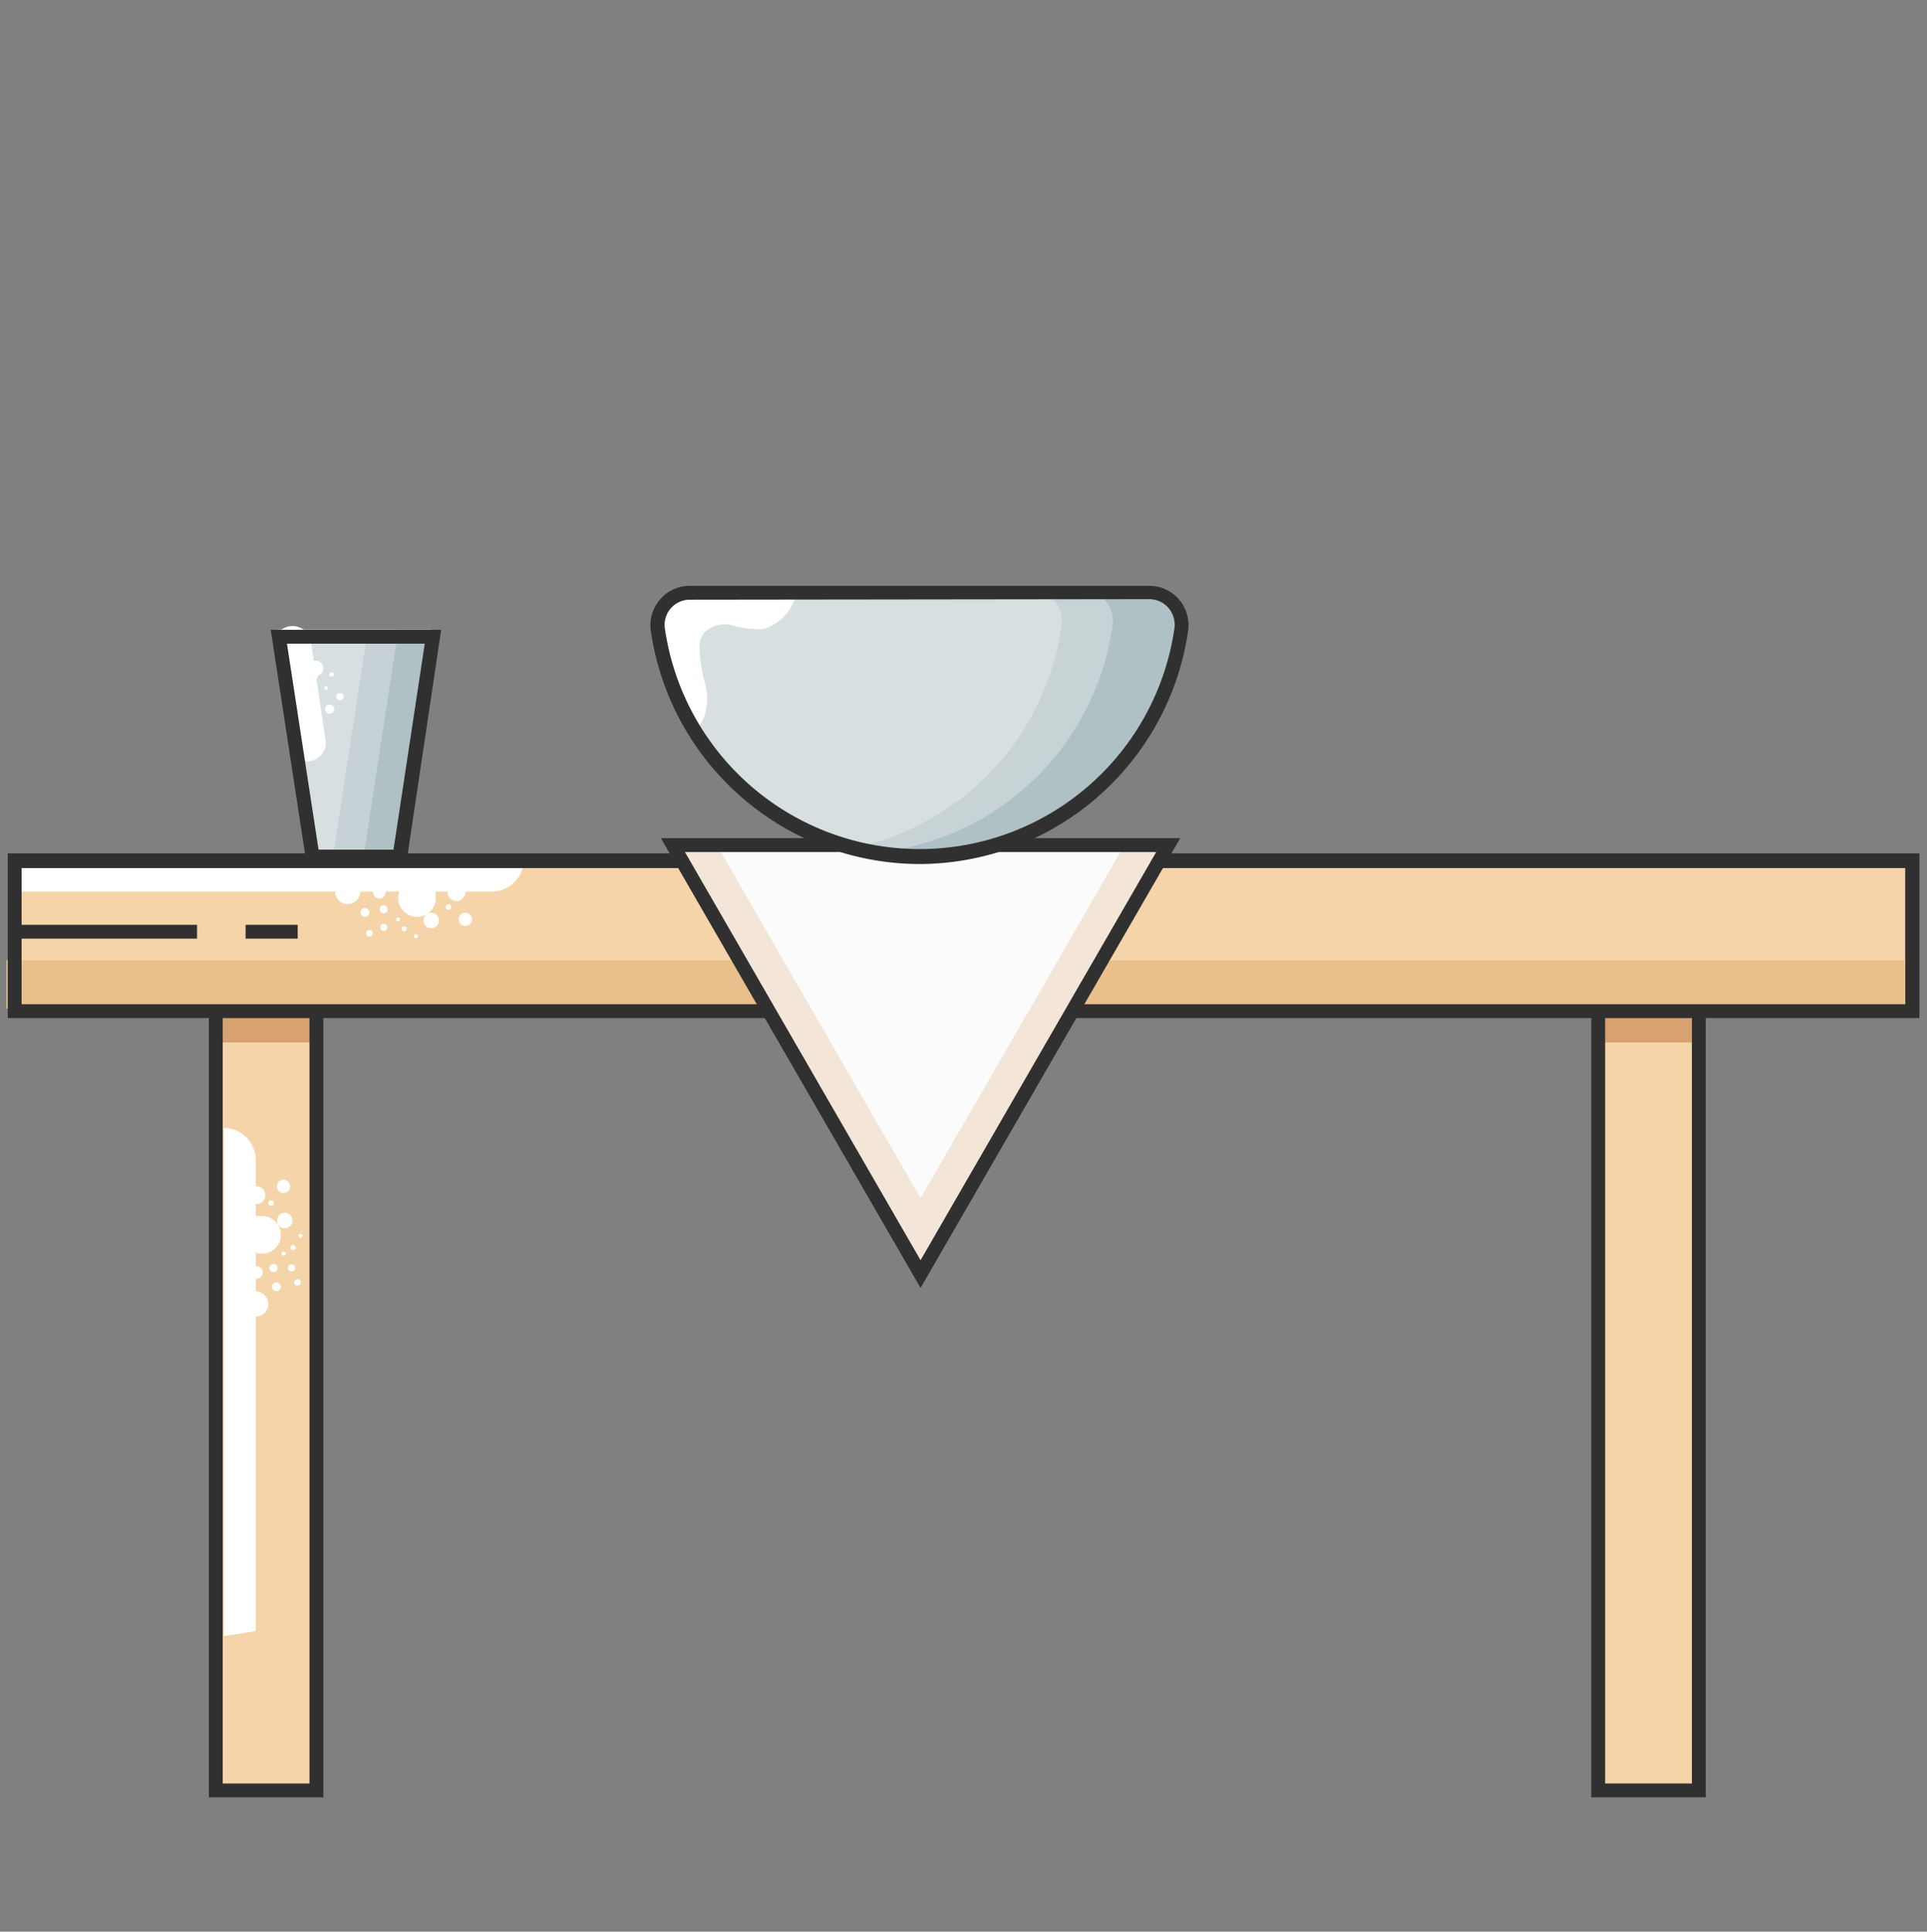 <svg xmlns="http://www.w3.org/2000/svg" viewBox="0 0 104.35 104.58"><rect x="0" y="0" width="104.35" height="104.58" fill="#808080" stroke="none"/><defs><style>.cls-1,.cls-5{fill:#fff;}.cls-1,.cls-2{opacity:0;}.cls-2{fill:#fdeedc;}.cls-3{fill:#e9bf8b;}.cls-4{fill:#f5d4a9;}.cls-6{fill:#d7a26f;}.cls-7{fill:#303030;}.cls-8{fill:#fbfbfb;}.cls-9{fill:#f3e6d8;}.cls-10{fill:#d8dfe1;}.cls-11,.cls-12,.cls-13{fill:#afc1c5;}.cls-12{opacity:0.44;}.cls-13{opacity:0.41;}</style></defs><title>Asset 69</title><g id="Layer_2" data-name="Layer 2"><g id="Layer_1-2" data-name="Layer 1"><rect class="cls-1" y="96.98" width="104.35" height="7.6"/><rect class="cls-2" width="104.35" height="7.6" transform="translate(104.35 7.6) rotate(180)"/><rect class="cls-3" x="0.36" y="52" width="102.76" height="2.6"/><rect class="cls-4" x="11.35" y="53.04" width="5.44" height="43.56"/><path class="cls-5" d="M13.85,88.29V62.81a1.73,1.73,0,0,0-1.73-1.74h0V88.58S13.81,88.34,13.85,88.29Z"/><circle class="cls-5" cx="13.85" cy="66.51" r="0.68"/><circle class="cls-5" cx="13.85" cy="70.6" r="0.68"/><circle class="cls-5" cx="13.89" cy="68.89" r="0.34"/><circle class="cls-5" cx="14.19" cy="66.86" r="1.02"/><circle class="cls-5" cx="14.97" cy="69.67" r="0.24"/><circle class="cls-5" cx="15.79" cy="68.65" r="0.19"/><circle class="cls-5" cx="14.81" cy="68.65" r="0.22"/><circle class="cls-5" cx="13.89" cy="64.71" r="0.48"/><circle class="cls-5" cx="15.35" cy="64.23" r="0.36"/><circle class="cls-5" cx="15.42" cy="66.08" r="0.42"/><circle class="cls-5" cx="15.87" cy="67.54" r="0.14"/><circle class="cls-5" cx="16.11" cy="69.43" r="0.18"/><circle class="cls-5" cx="15.36" cy="67.87" r="0.11"/><circle class="cls-5" cx="16.27" cy="66.91" r="0.11"/><circle class="cls-5" cx="14.68" cy="65.14" r="0.15"/><rect class="cls-4" x="86.48" y="53.04" width="5.44" height="43.56"/><rect class="cls-6" x="12.03" y="55.08" width="4.76" height="1.36"/><rect class="cls-6" x="86.89" y="55.08" width="4.76" height="1.36"/><path class="cls-7" d="M17.51,97.31h-6.2V53h6.2Zm-5.45-.75h4.7V53.75h-4.7Z"/><path class="cls-7" d="M92.37,97.31h-6.2V53h6.2Zm-5.45-.75h4.7V53.75h-4.7Z"/><rect class="cls-4" x="0.46" y="46.23" width="102.76" height="8.17"/><rect class="cls-3" x="0.36" y="52" width="102.76" height="2.6"/><path class="cls-5" d="M1.14,48.27H26.63a1.73,1.73,0,0,0,1.73-1.73H.85S1.09,48.23,1.14,48.27Z"/><path class="cls-7" d="M103.94,55.12H.42V46.2H103.94ZM1.17,54.37h102V47H1.17Z"/><rect class="cls-7" x="1.05" y="50.07" width="9.62" height="0.75"/><rect class="cls-7" x="13.3" y="50.07" width="2.82" height="0.75"/><circle class="cls-5" cx="22.92" cy="48.27" r="0.68"/><circle class="cls-5" cx="18.83" cy="48.27" r="0.68"/><circle class="cls-5" cx="20.54" cy="48.31" r="0.34"/><circle class="cls-5" cx="22.58" cy="48.62" r="1.02"/><circle class="cls-5" cx="19.76" cy="49.4" r="0.24"/><circle class="cls-5" cx="20.78" cy="50.21" r="0.19"/><circle class="cls-5" cx="20.78" cy="49.23" r="0.22"/><circle class="cls-5" cx="24.72" cy="48.31" r="0.48"/><circle class="cls-5" cx="25.2" cy="49.77" r="0.36"/><circle class="cls-5" cx="23.35" cy="49.84" r="0.42"/><circle class="cls-5" cx="21.89" cy="50.29" r="0.14"/><circle class="cls-5" cx="20" cy="50.53" r="0.18"/><circle class="cls-5" cx="21.56" cy="49.78" r="0.11"/><circle class="cls-5" cx="22.52" cy="50.69" r="0.11"/><circle class="cls-5" cx="24.29" cy="49.11" r="0.15"/><polygon class="cls-8" points="49.98 69.11 43.28 57.5 36.58 45.89 49.98 45.89 63.39 45.89 56.69 57.5 49.98 69.11"/><polygon class="cls-9" points="63.26 45.63 49.85 68.85 43.15 57.24 36.45 45.63 38.75 45.63 43.15 53.26 49.85 64.87 56.56 53.26 60.96 45.63 63.26 45.63"/><path class="cls-7" d="M49.85,69.73,35.79,45.38H63.91ZM37.09,46.13l12.76,22.1,12.76-22.1Z"/><polygon class="cls-10" points="21.73 46.38 17.02 46.38 15.2 34.48 23.55 34.48 21.73 46.38"/><polygon class="cls-11" points="23.35 34.08 21.53 45.99 19.75 45.99 21.56 34.17 15.01 34.17 15 34.08 23.35 34.08"/><polygon class="cls-12" points="21.69 34.08 19.87 45.99 18.09 45.99 19.91 34.17 15.19 34.17 15.18 34.08 21.69 34.08"/><path class="cls-5" d="M16.64,41.22a1,1,0,0,1-1-.85l-.8-5.32a1,1,0,0,1,2-.29l.79,5.32a1,1,0,0,1-.84,1.13Z"/><path class="cls-7" d="M22,46.76H16.6L14.66,34.1h9.23ZM17.25,46h4.06L23,34.85H15.54Z"/><circle class="cls-5" cx="17.1" cy="36.18" r="0.41"/><circle class="cls-5" cx="17.66" cy="37.26" r="0.1"/><circle class="cls-5" cx="17.96" cy="36.52" r="0.12"/><circle class="cls-5" cx="16.97" cy="36.54" r="0.26"/><circle class="cls-5" cx="17.85" cy="38.39" r="0.25"/><circle class="cls-5" cx="18.41" cy="37.72" r="0.2"/><path class="cls-10" d="M37.44,32a1.76,1.76,0,0,0-1.73,2,14.32,14.32,0,0,0,28.36,0,1.76,1.76,0,0,0-1.73-2Z"/><path class="cls-11" d="M64.07,33.89A14.32,14.32,0,0,1,49.89,46.21,13.56,13.56,0,0,1,48,46.08,14.32,14.32,0,0,0,60.24,33.89a1.74,1.74,0,0,0-1.73-2h3.83A1.75,1.75,0,0,1,64.07,33.89Z"/><path class="cls-13" d="M61.31,33.89A14.31,14.31,0,0,1,47.14,46.21a13.56,13.56,0,0,1-1.92-.13A14.31,14.31,0,0,0,57.48,33.89a1.74,1.74,0,0,0-1.73-2h3.84A1.74,1.74,0,0,1,61.31,33.89Z"/><path class="cls-5" d="M43.15,31.94a2.56,2.56,0,0,1-1.82,2.12,5.15,5.15,0,0,1-1.69-.2,1.57,1.57,0,0,0-1.56.45,1.41,1.41,0,0,0-.2.77,8.27,8.27,0,0,0,.3,1.92,3.07,3.07,0,0,1-.09,1.92,1.38,1.38,0,0,1-.34.46,14.35,14.35,0,0,1-1.94-5.44,1.76,1.76,0,0,1,1.73-2Z"/><path class="cls-7" d="M49.79,46.78A14.74,14.74,0,0,1,35.24,34.14a2.12,2.12,0,0,1,.51-1.69,2.08,2.08,0,0,1,1.59-.73h24.9a2.11,2.11,0,0,1,1.6.73,2.15,2.15,0,0,1,.5,1.69A14.74,14.74,0,0,1,49.79,46.78ZM37.34,32.47A1.36,1.36,0,0,0,36,34,13.94,13.94,0,0,0,63.6,34a1.4,1.4,0,0,0-.33-1.09,1.37,1.37,0,0,0-1-.47Z"/></g></g></svg>